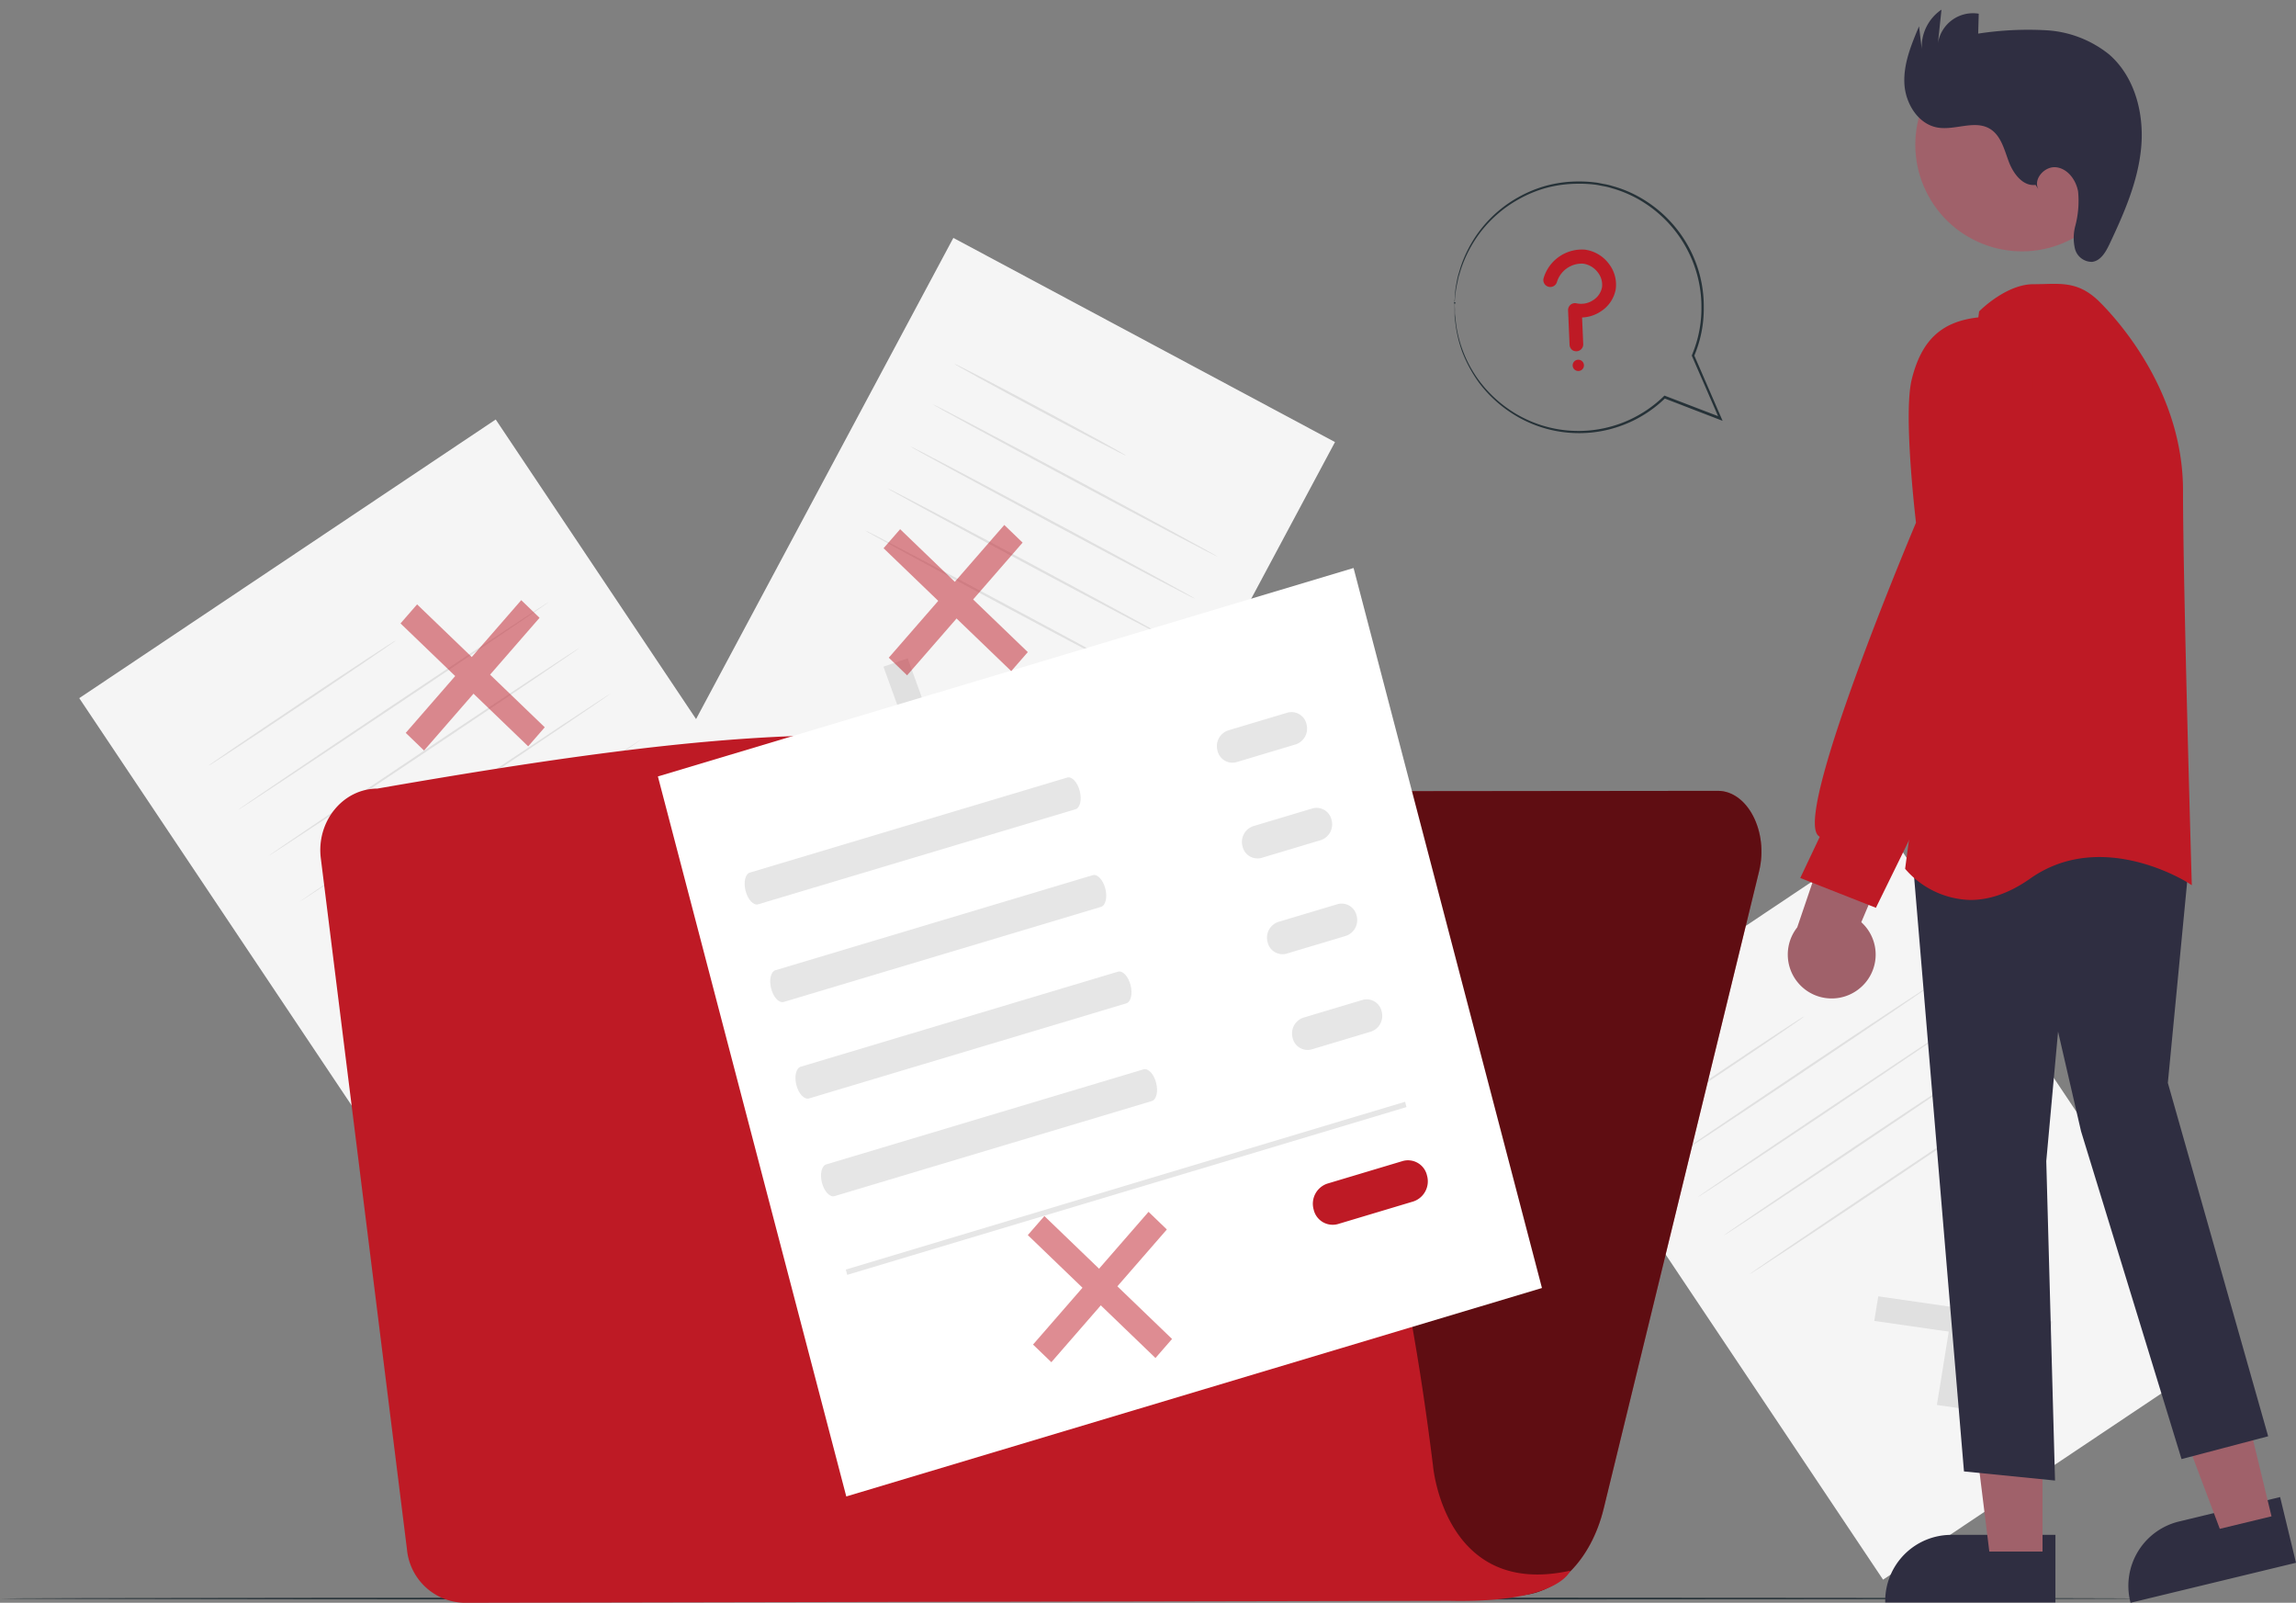 <svg xmlns="http://www.w3.org/2000/svg" width="413.739" height="288.749" viewBox="0 0 413.739 288.749">
  <rect x="0" y="0" width="413.739" height="288.749" fill="#808080" stroke="none"/>
  <g id="Group_12006" data-name="Group 12006" transform="translate(-5976 -9735.956)">
    <g id="Group_12003" data-name="Group 12003" transform="translate(5976 9768.649)">
      <g id="No_data-pana" data-name="No data-pana" transform="translate(0 0)">
        <g id="freepik--background-complete--inject-5" transform="translate(14.282 10.167)">
          <rect id="Rectangle_1156" data-name="Rectangle 1156" width="90.29" height="132.95" transform="translate(0 82.917) rotate(-33.78)" fill="#f5f5f5"/>
          <path id="Path_4952" data-name="Path 4952" d="M253.529,277l-.849,5.271-37.309-5.378.849-5.271Z" transform="translate(-143.342 -139.003)" fill="#e0e0e0"/>
          <path id="Path_4953" data-name="Path 4953" d="M241.39,251.55l5.351.769-5.933,36.734-5.358-.776Z" transform="translate(-149.991 -132.357)" fill="#e0e0e0"/>
          <path id="Path_4954" data-name="Path 4954" d="M176.274,181.75c.054.074-7.465,5.2-16.8,11.438s-16.936,11.237-16.989,11.157,7.465-5.2,16.8-11.444S176.187,181.669,176.274,181.75Z" transform="translate(-119.209 -109.244)" fill="#e0e0e0"/>
          <path id="Path_4955" data-name="Path 4955" d="M206.464,171.39c.054.08-12.454,8.535-27.932,18.889S150.44,208.96,150.4,208.886s12.441-8.541,27.938-18.9S206.411,171.309,206.464,171.39Z" transform="translate(-121.828 -105.813)" fill="#e0e0e0"/>
          <path id="Path_4956" data-name="Path 4956" d="M214.734,183.75c.054.08-12.454,8.541-27.932,18.9s-28.092,18.681-28.132,18.6,12.454-8.535,27.938-18.9S214.681,183.669,214.734,183.75Z" transform="translate(-124.567 -109.906)" fill="#e0e0e0"/>
          <path id="Path_4957" data-name="Path 4957" d="M223.024,196.12c.054.08-12.454,8.541-27.932,18.889S167,233.7,167,233.616s12.448-8.541,27.932-18.9S222.971,196.039,223.024,196.12Z" transform="translate(-127.325 -114.002)" fill="#e0e0e0"/>
          <path id="Path_4958" data-name="Path 4958" d="M231.248,208.49c.053.08-12.454,8.535-27.932,18.889s-28.092,18.681-28.126,18.6,12.468-8.535,27.965-18.889S231.248,208.409,231.248,208.49Z" transform="translate(-130.037 -118.098)" fill="#e0e0e0"/>
          <rect id="Rectangle_1157" data-name="Rectangle 1157" width="75.829" height="111.654" transform="translate(262.969 148.922) rotate(-33.78)" fill="#f5f5f5"/>
          <path id="Path_4959" data-name="Path 4959" d="M623.332,362.945l-.716,4.428-31.336-4.515L592,358.43Z" transform="translate(-267.819 -167.749)" fill="#e0e0e0"/>
          <path id="Path_4960" data-name="Path 4960" d="M613.14,341.57l4.495.649-4.983,30.848-4.5-.649Z" transform="translate(-273.405 -162.166)" fill="#e0e0e0"/>
          <path id="Path_4961" data-name="Path 4961" d="M558.41,283c.054.08-6.254,4.394-14.093,9.632s-14.233,9.424-14.287,9.364,6.261-4.388,14.093-9.632S558.356,282.885,558.41,283Z" transform="translate(-247.537 -142.771)" fill="#e0e0e0"/>
          <path id="Path_4962" data-name="Path 4962" d="M583.818,274.25c.053.08-10.441,7.2-23.41,15.886s-23.584,15.685-23.638,15.6,10.441-7.2,23.41-15.892S583.744,274.169,583.818,274.25Z" transform="translate(-249.769 -139.874)" fill="#e0e0e0"/>
          <path id="Path_4963" data-name="Path 4963" d="M590.768,284.63c.054.08-10.441,7.2-23.41,15.892s-23.584,15.678-23.638,15.6,10.408-7.164,23.41-15.859S590.728,284.556,590.768,284.63Z" transform="translate(-252.07 -143.311)" fill="#e0e0e0"/>
          <path id="Path_4964" data-name="Path 4964" d="M597.708,295c.054.08-10.448,7.2-23.41,15.892s-23.584,15.678-23.638,15.6S561.1,319.3,574.07,310.6,597.661,294.933,597.708,295Z" transform="translate(-254.368 -146.745)" fill="#e0e0e0"/>
          <path id="Path_4965" data-name="Path 4965" d="M604.708,305.41c.054.08-10.441,7.19-23.41,15.886s-23.584,15.678-23.638,15.6,10.441-7.2,23.41-15.892S604.621,305.329,604.708,305.41Z" transform="translate(-256.686 -150.192)" fill="#e0e0e0"/>
          <rect id="Rectangle_1158" data-name="Rectangle 1158" width="77.99" height="114.837" transform="translate(157.512) rotate(28.14)" fill="#f5f5f5"/>
          <path id="Path_4966" data-name="Path 4966" d="M339.777,217.211l-4.361,1.492L324.34,188.088l4.368-1.5Z" transform="translate(-179.426 -110.847)" fill="#e0e0e0"/>
          <path id="Path_4967" data-name="Path 4967" d="M342.367,199.53l1.592,4.394-30.407,10.414-1.592-4.394Z" transform="translate(-175.326 -115.132)" fill="#e0e0e0"/>
          <path id="Path_4968" data-name="Path 4968" d="M374.392,123.8c-.054.1-7.023-3.525-15.578-8.093s-15.437-8.361-15.384-8.461,7.03,3.525,15.585,8.093S374.445,123.7,374.392,123.8Z" transform="translate(-185.747 -84.574)" fill="#e0e0e0"/>
          <path id="Path_4969" data-name="Path 4969" d="M388.969,145.626c-.053.1-11.6-5.973-25.785-13.558S337.546,118.25,337.6,118.149s11.591,5.966,25.778,13.558S389.022,145.526,388.969,145.626Z" transform="translate(-183.817 -88.183)" fill="#e0e0e0"/>
          <path id="Path_4970" data-name="Path 4970" d="M382.909,156.956c-.054.1-11.6-5.966-25.785-13.558s-25.638-13.819-25.584-13.919,11.591,5.973,25.778,13.558S382.962,156.856,382.909,156.956Z" transform="translate(-181.81 -91.935)" fill="#e0e0e0"/>
          <path id="Path_4971" data-name="Path 4971" d="M376.849,168.289c-.054.1-11.6-5.966-25.785-13.551s-25.638-13.8-25.584-13.919,11.591,5.966,25.778,13.551S376.9,168.189,376.849,168.289Z" transform="translate(-179.803 -95.69)" fill="#e0e0e0"/>
          <path id="Path_4972" data-name="Path 4972" d="M370.789,179.62c-.053.1-11.6-5.966-25.785-13.551S319.36,152.25,319.42,152.149s11.591,5.966,25.778,13.551S370.842,179.519,370.789,179.62Z" transform="translate(-177.797 -99.442)" fill="#e0e0e0"/>
        </g>
        <g id="freepik--Floor--inject-5" transform="translate(0 255.12)">
          <path id="Path_4974" data-name="Path 4974" d="M472.492,439.744c0,.094-86.451.174-193.074.174s-193.088-.06-193.088-.174,86.437-.174,193.088-.174S472.492,439.644,472.492,439.744Z" transform="translate(-86.33 -439.57)" fill="#263238"/>
        </g>
        <g id="freepik--Folder--inject-5" transform="translate(57.718 99.759)">
          <path id="Path_5054" data-name="Path 5054" d="M285.755,230.484l-23.678,121.6L259,368l157.852-.763c7.09-.033,13.377-6.327,15.645-15.678l28-114.8c1.732-7.1-2.067-14.481-7.444-14.474l-159.805.167C289.768,222.451,286.651,225.741,285.755,230.484Z" transform="translate(-201.225 -212.26)" fill="#be1a25"/>
          <g id="Group_11995" data-name="Group 11995" transform="translate(57.775 10.03)" opacity="0.5">
            <path id="Path_5055" data-name="Path 5055" d="M285.755,230.484l-23.678,121.6L259,368l157.852-.763c7.09-.033,13.377-6.327,15.645-15.678l28-114.8c1.732-7.1-2.067-14.481-7.444-14.474l-159.805.167C289.768,222.451,286.651,225.741,285.755,230.484Z" transform="translate(-259 -222.29)"/>
          </g>
          <path id="Path_5056" data-name="Path 5056" d="M373.126,338.864C355.736,198.63,304.105,195.835,182.908,216.91c-6.227.033-11.016,5.933-10.193,12.555l15.524,124.509a10.6,10.6,0,0,0,10.26,9.618l177.684-.354c19.785.408,21.678-5.431,21.678-5.431C375.146,362.829,373.126,338.9,373.126,338.864Z" transform="translate(-172.622 -207.295)" fill="#be1a25"/>
        </g>
        <g id="freepik--speech-bubble--inject-5" transform="translate(262.008 0)">
          <path id="Path_5059" data-name="Path 5059" d="M507.605,94.744a1.237,1.237,0,0,1-.756-1.09l-.268-6.207a1.244,1.244,0,0,1,1.532-1.271,3.893,3.893,0,0,0,3.023-.6,3.485,3.485,0,0,0,1.559-2.288,3.565,3.565,0,0,0-.749-2.675,4.013,4.013,0,0,0-2.635-1.585,4.682,4.682,0,0,0-4.749,3.344,1.251,1.251,0,0,1-2.408-.669,7.2,7.2,0,0,1,7.444-5.2,6.461,6.461,0,0,1,4.341,2.562,6.107,6.107,0,0,1,1.224,4.6,6.02,6.02,0,0,1-2.676,3.96,6.5,6.5,0,0,1-3.384,1.1l.207,4.789a1.251,1.251,0,0,1-1.739,1.2Z" transform="translate(-486.021 -64.222)" fill="#be1a25"/>
          <path id="Path_5060" data-name="Path 5060" d="M512.048,107.108a1.017,1.017,0,1,1-.347-.7A1.023,1.023,0,0,1,512.048,107.108Z" transform="translate(-488.631 -74.045)" fill="#be1a25"/>
          <path id="Path_5061" data-name="Path 5061" d="M478.144,79.914a3.135,3.135,0,0,0,.06-.4c0-.294.074-.669.127-1.2a14.493,14.493,0,0,1,.328-1.926c.087-.375.134-.789.268-1.211s.268-.876.415-1.338a23.07,23.07,0,0,1,3.344-6.374,22.407,22.407,0,0,1,7.03-6.113,22.073,22.073,0,0,1,4.956-2.047,22.441,22.441,0,0,1,5.719-.749,22.178,22.178,0,0,1,3.043.161c.515.054,1.023.187,1.538.274a11.451,11.451,0,0,1,1.538.375,21.4,21.4,0,0,1,5.946,2.7,22.367,22.367,0,0,1,8.842,11.1,21.9,21.9,0,0,1,1.338,7.632,21.511,21.511,0,0,1-1.4,7.852l-.3.762-.04.1.04.1c1.679,3.859,3.344,7.652,4.916,11.324l.281-.321L516.1,96.77l-.12-.047-.1.094a22.055,22.055,0,0,1-27.517,2.655,22.855,22.855,0,0,1-5.639-5.251,22.213,22.213,0,0,1-4.281-10.26c-.08-.669-.147-1.231-.207-1.739s0-.923-.033-1.278a5.965,5.965,0,0,1,0-.783.134.134,0,1,0-.04,0v2.073c0,.508.114,1.09.181,1.752a23.925,23.925,0,0,0,1.144,4.722,24.487,24.487,0,0,0,3.063,5.685,23.057,23.057,0,0,0,5.679,5.351,22.273,22.273,0,0,0,27.912-2.582l-.221.047,10.033,3.866.5.194-.221-.515c-1.592-3.672-3.237-7.458-4.91-11.324v.194l.308-.783a21.873,21.873,0,0,0,1.431-8.026,22.373,22.373,0,0,0-1.338-7.8,22.741,22.741,0,0,0-9.036-11.31,21.6,21.6,0,0,0-6.1-2.742,10.63,10.63,0,0,0-1.565-.368c-.522-.094-1.037-.227-1.559-.274a23,23,0,0,0-3.083-.174,22.447,22.447,0,0,0-5.806.789,22.869,22.869,0,0,0-5.023,2.1,22.454,22.454,0,0,0-7.07,6.254,22.875,22.875,0,0,0-3.3,6.475c-.14.482-.274.943-.395,1.338a11.77,11.77,0,0,0-.254,1.224,12.71,12.71,0,0,0-.281,1.94c-.04.515-.067.91-.087,1.2A1.7,1.7,0,0,0,478.144,79.914Z" transform="translate(-478.05 -58.148)" fill="#263238"/>
        </g>
      </g>
      <g id="Group_12000" data-name="Group 12000" transform="translate(72.173 61.883)" style="isolation: isolate">
        <g id="Group_11998" data-name="Group 11998" transform="translate(46.379 7.753)">
          <path id="Path_4932" data-name="Path 4932" d="M348,403.53l125.36-37.552L439.412,236.264l-125.36,37.552Z" transform="translate(-314.052 -236.264)" fill="#fff"/>
          <path id="Path_4933" data-name="Path 4933" d="M348.6,329.207c-.836.251-1.181,1.737-.769,3.313s1.429,2.655,2.265,2.4L407.271,317.8c.836-.251,1.181-1.737.769-3.313s-1.429-2.655-2.265-2.4Z" transform="translate(-332.025 -274.334)" fill="#e6e6e6"/>
          <path id="Path_4934" data-name="Path 4934" d="M358.5,364.559c-.836.251-1.181,1.737-.769,3.313s1.429,2.655,2.265,2.4l57.175-17.127c.836-.251,1.181-1.737.769-3.313s-1.429-2.655-2.265-2.4Z" transform="translate(-337.319 -292.094)" fill="#e6e6e6"/>
          <path id="Path_4935" data-name="Path 4935" d="M368.283,399.5c-.836.251-1.181,1.737-.769,3.313s1.429,2.655,2.265,2.4l57.175-17.127c.836-.251,1.181-1.737.769-3.313s-1.429-2.655-2.265-2.4Z" transform="translate(-342.553 -309.65)" fill="#e6e6e6"/>
          <path id="Path_4936" data-name="Path 4936" d="M378.182,434.855c-.836.251-1.181,1.737-.769,3.313s1.429,2.655,2.265,2.4l57.175-17.127c.836-.251,1.181-1.737.769-3.313s-1.429-2.655-2.265-2.4Z" transform="translate(-347.847 -327.409)" fill="#e6e6e6"/>
          <path id="Path_4937" data-name="Path 4937" d="M532.649,291.713a3,3,0,0,0-1.924,3.659,2.757,2.757,0,0,0,3.42,2.058l10.688-3.2a3,3,0,0,0,1.924-3.659,2.757,2.757,0,0,0-3.42-2.058Z" transform="translate(-429.884 -262.456)" fill="#e6e6e6"/>
          <path id="Path_4938" data-name="Path 4938" d="M542.356,326.38a3,3,0,0,0-1.924,3.659,2.757,2.757,0,0,0,3.42,2.058l10.688-3.2a3,3,0,0,0,1.924-3.659,2.757,2.757,0,0,0-3.42-2.058Z" transform="translate(-435.076 -279.872)" fill="#e6e6e6"/>
          <path id="Path_4939" data-name="Path 4939" d="M552.063,361.047a3,3,0,0,0-1.924,3.659,2.757,2.757,0,0,0,3.42,2.058l10.689-3.2a3,3,0,0,0,1.924-3.659,2.757,2.757,0,0,0-3.42-2.058Z" transform="translate(-440.268 -297.288)" fill="#e6e6e6"/>
          <path id="Path_4940" data-name="Path 4940" d="M561.77,395.713a3,3,0,0,0-1.924,3.659,2.757,2.757,0,0,0,3.42,2.058l10.688-3.2a3,3,0,0,0,1.924-3.659,2.757,2.757,0,0,0-3.42-2.058Z" transform="translate(-445.46 -314.704)" fill="#e6e6e6"/>
          <path id="Path_4941" data-name="Path 4941" d="M570.4,454.885a3.823,3.823,0,0,0-2.451,4.663,3.513,3.513,0,0,0,4.358,2.623l13.619-4.08a3.823,3.823,0,0,0,2.451-4.663,3.513,3.513,0,0,0-4.358-2.623h0Z" transform="translate(-449.781 -343.974)" fill="#be1a25"/>
          <path id="Path_5062" data-name="Path 5062" d="M.017,1.9,105.207,0l-.017.991L0,2.888Z" transform="matrix(0.963, -0.27, 0.27, 0.963, 33.331, 124.565)" fill="#e6e6e6"/>
        </g>
        <g id="Group_11999" data-name="Group 11999" transform="translate(113.038 123.743)">
          <g id="Group_11996" data-name="Group 11996" transform="translate(0 0)" opacity="0.5">
            <path id="Path_5057" data-name="Path 5057" d="M305.873,323.783l-2.987,3.431L279.88,305.071l2.987-3.431Z" transform="translate(-279.88 -300.88)" fill="#be1a25"/>
            <path id="Path_5058" data-name="Path 5058" d="M303.508,299.51l3.3,3.178L285.994,326.6l-3.3-3.178Z" transform="translate(-281.753 -299.51)" fill="#be1a25"/>
          </g>
        </g>
        <g id="Group_12001" data-name="Group 12001" transform="translate(0 13.546)">
          <g id="Group_11996-2" data-name="Group 11996" transform="translate(0 0)" opacity="0.5">
            <path id="Path_5057-2" data-name="Path 5057" d="M305.873,323.783l-2.987,3.431L279.88,305.071l2.987-3.431Z" transform="translate(-279.88 -300.88)" fill="#be1a25"/>
            <path id="Path_5058-2" data-name="Path 5058" d="M303.508,299.51l3.3,3.178L285.994,326.6l-3.3-3.178Z" transform="translate(-281.753 -299.51)" fill="#be1a25"/>
          </g>
        </g>
        <g id="Group_12002" data-name="Group 12002" transform="translate(87.045)">
          <g id="Group_11996-3" data-name="Group 11996" transform="translate(0 0)" opacity="0.5">
            <path id="Path_5057-3" data-name="Path 5057" d="M305.873,323.783l-2.987,3.431L279.88,305.071l2.987-3.431Z" transform="translate(-279.88 -300.88)" fill="#be1a25"/>
            <path id="Path_5058-3" data-name="Path 5058" d="M303.508,299.51l3.3,3.178L285.994,326.6l-3.3-3.178Z" transform="translate(-281.753 -299.51)" fill="#be1a25"/>
          </g>
        </g>
      </g>
    </g>
    <g id="Group_12005" data-name="Group 12005" transform="translate(6298.155 9735.956)">
      <path id="Path_4943" data-name="Path 4943" d="M773.447,701.093l-.063-.261a11.925,11.925,0,0,1,8.779-14.377l18.236-4.409,2.862,11.839Z" transform="translate(-711.677 -412.344)" fill="#2f2e41"/>
      <path id="Path_4945" data-name="Path 4945" d="M722.037,706.925H691.365v-.268a11.912,11.912,0,0,1,11.911-11.911h18.762Z" transform="translate(-673.804 -418.231)" fill="#2f2e41"/>
      <g id="Group_12004" data-name="Group 12004" transform="translate(0 0)">
        <path id="Path_4942" data-name="Path 4942" d="M500.8,475l-9.32,2.253-13.126-34.878,13.756-3.326Z" transform="translate(-413.628 -201.825)" fill="#a0616a"/>
        <path id="Path_4944" data-name="Path 4944" d="M431.044,485.939h-9.589l-4.562-36.986h14.152Z" transform="translate(-385.134 -206.418)" fill="#a0616a"/>
        <path id="Path_4946" data-name="Path 4946" d="M709.776,571.356,700.466,460.4l38.541-7.1.152-.027,11.281,7.252-3.926,40.836,18.078,63.666-15.609,4.108L730.875,510.08l-4.143-17.955-2.124,23.332L726.185,573Z" transform="translate(-678.024 -306.273)" fill="#2f2e41"/>
        <path id="Path_4947" data-name="Path 4947" d="M698.153,380.057l-.1-.129,13.318-100.277.017-.131.094-.094c.2-.2,4.863-4.807,9.662-4.807.694,0,1.354-.018,1.987-.034,3.673-.1,6.574-.172,10.022,3.277,3.513,3.513,14.975,16.34,14.975,33.909,0,17,1.548,69.85,1.564,70.381l.022.746-.626-.407c-.154-.1-15.571-9.916-28.5-.791-4.041,2.852-7.67,3.852-10.774,3.852A16,16,0,0,1,698.153,380.057Z" transform="translate(-676.904 -223.417)" fill="#be1a25"/>
        <circle id="Ellipse_229" data-name="Ellipse 229" cx="19.21" cy="19.21" r="19.21" transform="translate(16.127 18.429) rotate(-28.663)" fill="#a0616a"/>
        <path id="Path_4948" data-name="Path 4948" d="M671.417,478.772a7.865,7.865,0,0,0,.456-12.051l10.909-25.733L668.5,443.617l-8.17,24.033a7.908,7.908,0,0,0,11.088,11.122Z" transform="translate(-658.625 -300.581)" fill="#a0616a"/>
        <path id="Path_4949" data-name="Path 4949" d="M662.824,386.756l3.513-7.417a1.445,1.445,0,0,1-.519-.538c-3.282-5.688,16.543-52.924,17.864-56.058-.2-1.7-2.283-19.762-.761-25.849,1.791-7.165,5.469-10.5,12.3-11.166,7.531-.707,9.563,9.52,9.583,9.624l.007,26.293-8.643,30.266-19.713,40.213Z" transform="translate(-660.572 -228.581)" fill="#be1a25"/>
        <path id="Path_4950" data-name="Path 4950" d="M721.433,214.019c-2.3.3-4.04-2.057-4.846-4.235s-1.42-4.714-3.422-5.89c-2.735-1.607-6.235.326-9.363-.2-3.532-.6-5.829-4.343-6.009-7.921s1.244-7.02,2.641-10.319l.488,4.1a8.131,8.131,0,0,1,3.553-7.107l-.629,6.016a6.386,6.386,0,0,1,7.346-5.284l-.1,3.585a59.212,59.212,0,0,1,12.288-.6,19.873,19.873,0,0,1,11.314,4.359c4.639,4.031,6.334,10.669,5.765,16.789s-3.1,11.869-5.728,17.422c-.662,1.4-1.579,2.974-3.115,3.152a3.138,3.138,0,0,1-3.072-2.315,8.392,8.392,0,0,1,.037-4.123,17.529,17.529,0,0,0,.513-6.238c-.365-2.067-1.852-4.11-3.936-4.363s-4.216,2.128-3.214,3.973Z" transform="translate(-676.778 -180.71)" fill="#2f2e41"/>
      </g>
    </g>
  </g>
</svg>
